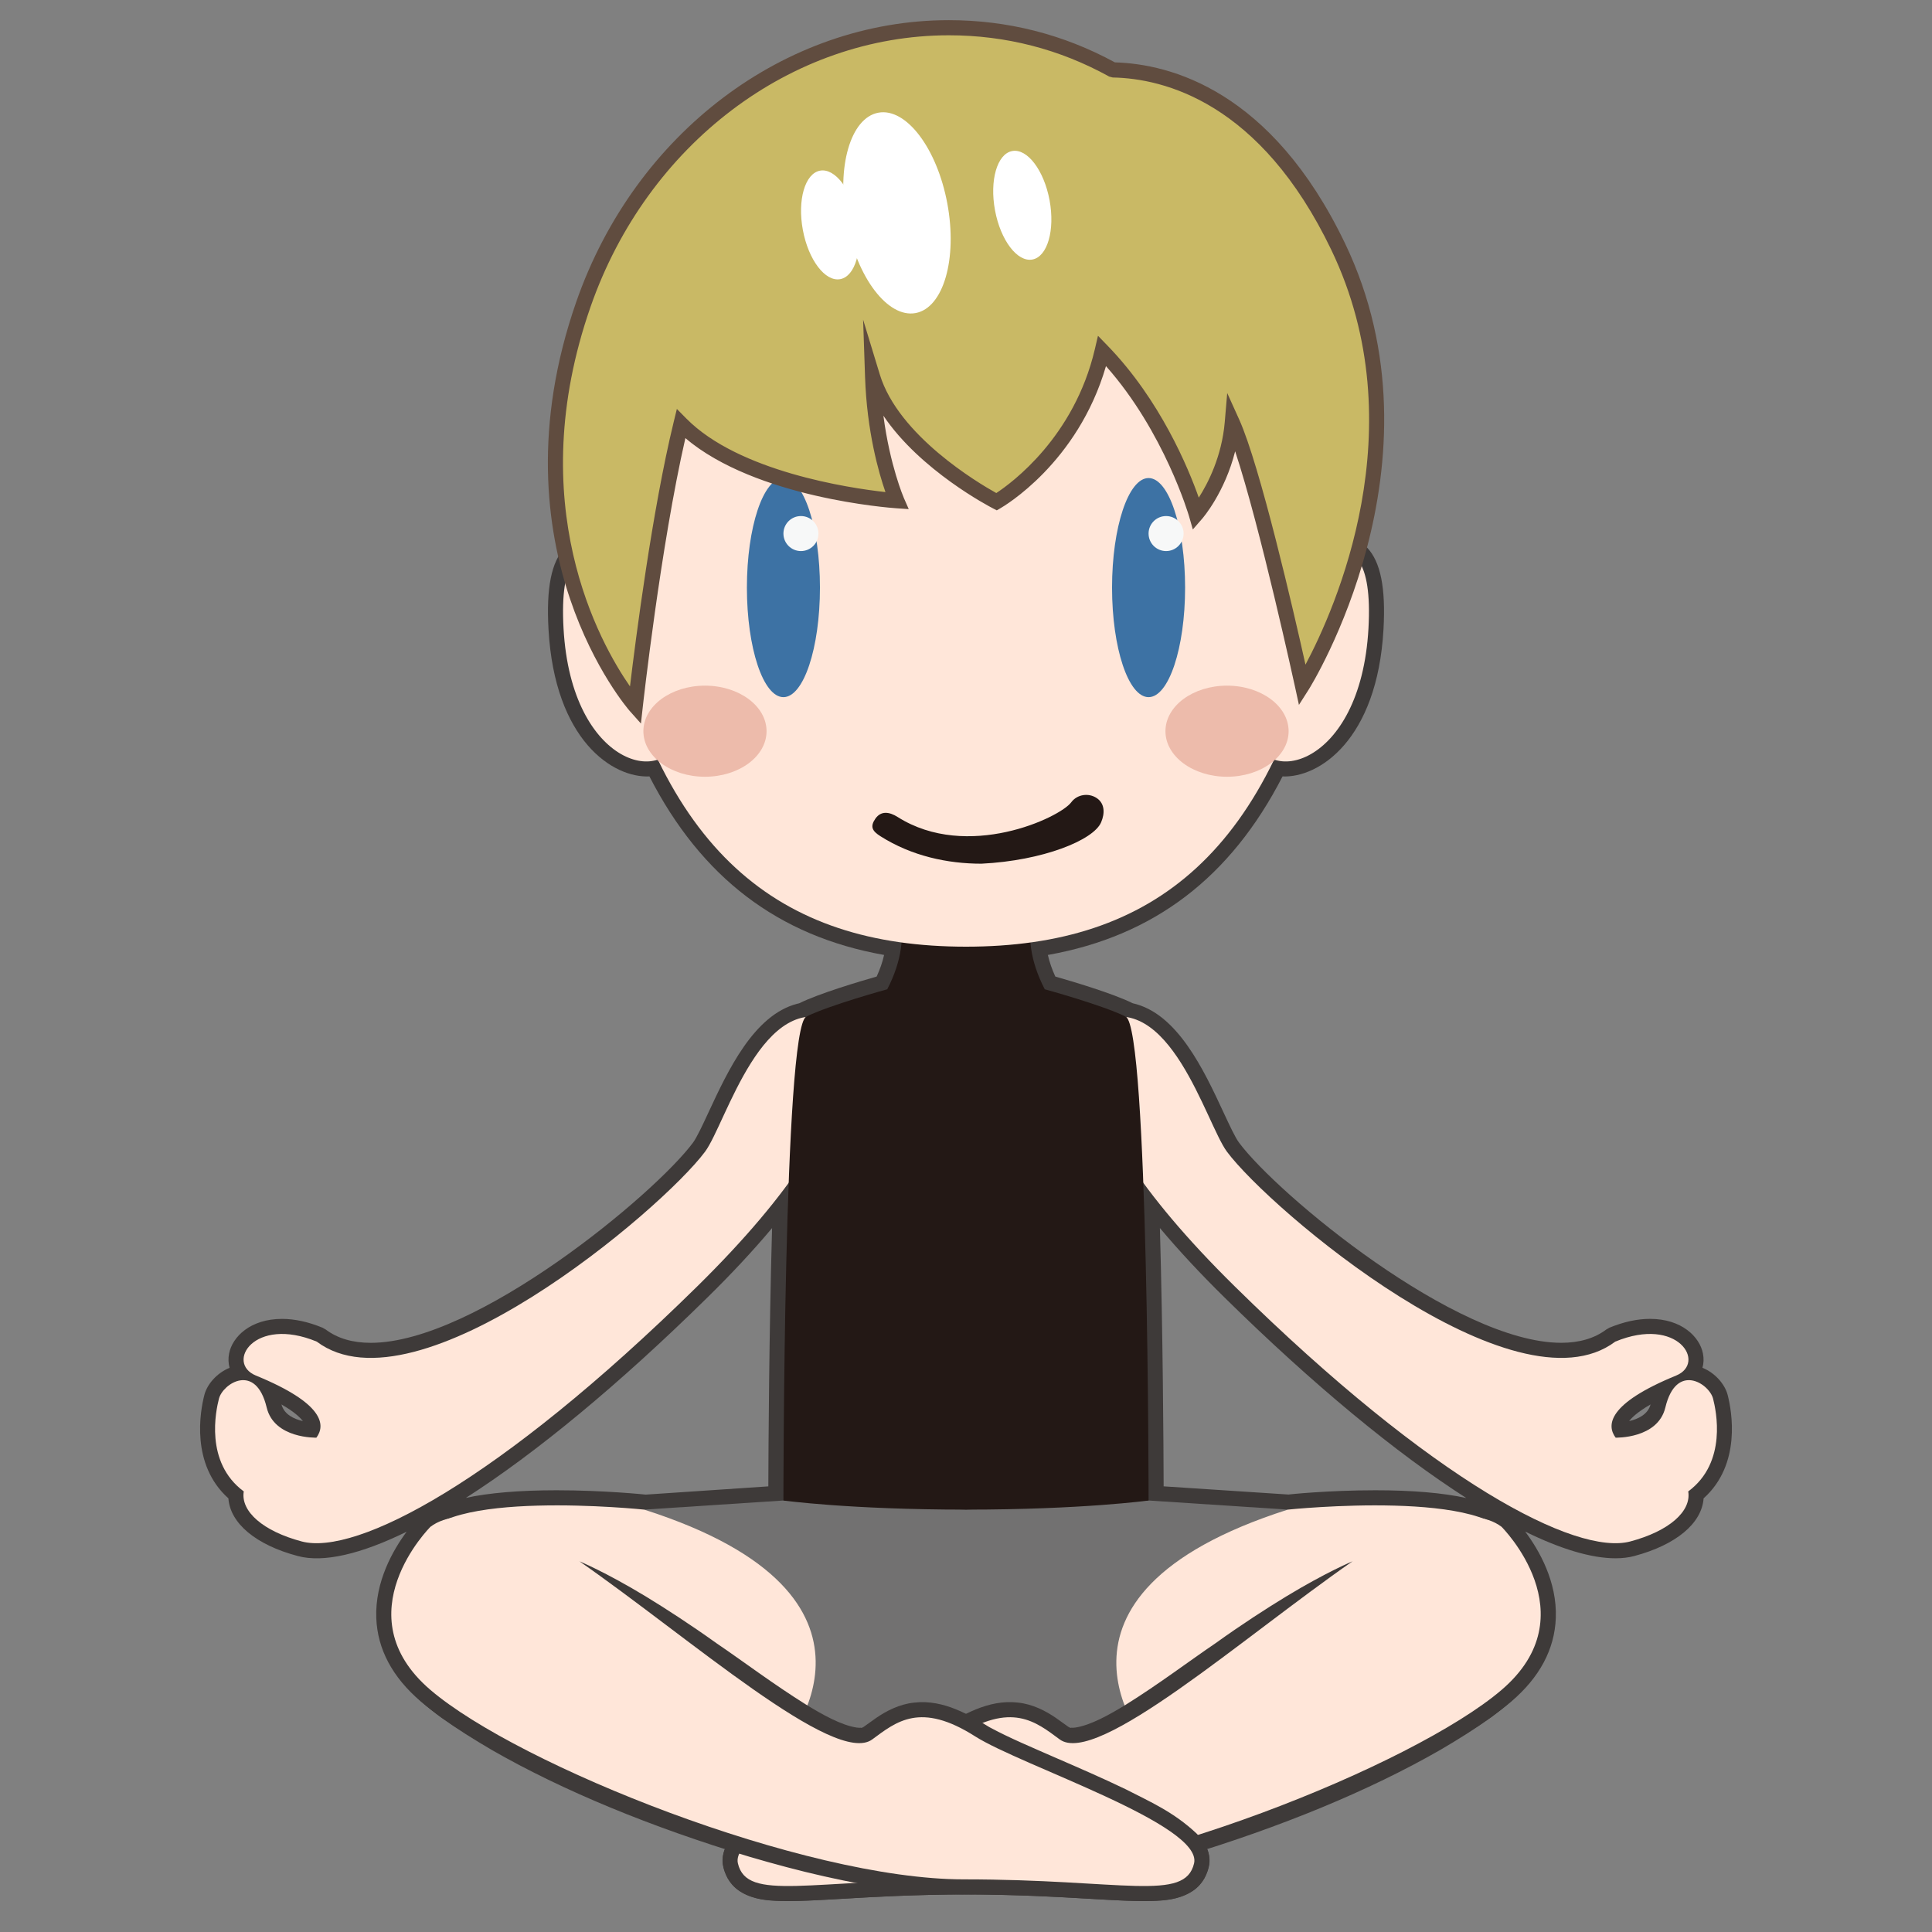 <?xml version="1.0" encoding="utf-8"?>
<!-- Generator: Adobe Illustrator 18.0.0, SVG Export Plug-In . SVG Version: 6.00 Build 0)  -->
<!DOCTYPE svg PUBLIC "-//W3C//DTD SVG 1.1//EN" "http://www.w3.org/Graphics/SVG/1.1/DTD/svg11.dtd">
<svg version="1.1" id="レイヤー_1" xmlns="http://www.w3.org/2000/svg" xmlns:xlink="http://www.w3.org/1999/xlink" x="0px"
	 y="0px" width="64px" height="64px" viewBox="0 0 64 64" style="enable-background:new 0 0 64 64;" xml:space="preserve">
<rect x="0" y="0" width="64" height="64" fill="#808080" stroke="none"/>
<g>
	<path style="fill:#3E3A39;" d="M57.231,46.21c-0.091-0.356-0.417-0.732-0.835-0.9
		c0.042-0.149,0.049-0.309,0.016-0.474c-0.108-0.553-0.704-1.147-1.754-1.147
		c-0.422,0-0.873,0.099-1.342,0.292l-0.108,0.062
		c-0.389,0.292-0.89,0.439-1.49,0.439c-3.49,0-9.407-4.925-10.673-6.63
		c-0.129-0.172-0.315-0.575-0.514-1.002c-0.648-1.394-1.528-3.288-3.009-3.616
		l-0.007-0.003c-0.643-0.321-2.019-0.728-2.556-0.881
		c-0.111-0.241-0.193-0.479-0.247-0.716c3.503-0.622,6.053-2.562,7.774-5.914
		c1.19,0.053,3.137-1.193,3.344-4.873c0.077-1.374-0.096-2.234-0.543-2.707
		c-0.145-0.153-0.317-0.262-0.51-0.322c0.688-5.019-0.104-8.896-2.358-11.528
		C40.244,3.75,36.738,2.462,32,2.462c-4.738,0-8.244,1.288-10.419,3.828
		c-2.254,2.633-3.047,6.509-2.359,11.528c-0.192,0.06-0.365,0.169-0.51,0.322
		c-0.447,0.473-0.619,1.333-0.542,2.707c0.207,3.68,2.134,4.928,3.343,4.873
		c1.721,3.352,4.271,5.292,7.774,5.914c-0.054,0.238-0.136,0.476-0.247,0.716
		c-0.536,0.153-1.908,0.559-2.562,0.884c-0.004,0.001-0.009,0.003-0.014,0.004
		l-0.059,0.014c-1.437,0.373-2.299,2.228-2.936,3.599
		c-0.198,0.427-0.386,0.83-0.514,1.003c-1.266,1.704-7.184,6.629-10.673,6.629
		c-0.6,0-1.101-0.147-1.489-0.439l-0.109-0.062
		c-0.468-0.193-0.919-0.292-1.341-0.292c-1.05,0-1.646,0.595-1.754,1.147
		c-0.032,0.165-0.025,0.325,0.016,0.474c-0.417,0.168-0.745,0.543-0.835,0.899
		C6.631,46.744,6.308,48.507,7.566,49.635c0.059,0.826,0.906,1.541,2.301,1.911
		c0.853,0.228,2.099-0.067,3.603-0.806c-0.442,0.596-1.052,1.646-1.005,2.861
		c0.039,1.03,0.534,1.959,1.47,2.759c1.808,1.546,5.889,3.501,10.093,4.854
		c-0.094,0.21-0.118,0.419-0.069,0.626c0.267,1.136,1.494,1.136,2.153,1.136
		c0.48,0,1.071-0.034,1.79-0.076c1.077-0.063,2.418-0.142,4.099-0.144
		c1.683,0.003,3.023,0.081,4.101,0.144c0.718,0.042,1.31,0.076,1.789,0.076
		c0.659,0,1.886,0,2.152-1.135c0.049-0.207,0.026-0.417-0.068-0.627
		c4.203-1.354,8.283-3.308,10.094-4.854c0.936-0.8,1.43-1.729,1.469-2.759
		c0.047-1.21-0.558-2.256-1.014-2.865c1.178,0.579,2.19,0.884,2.992,0.884
		c0.225,0,0.433-0.024,0.619-0.074C55.528,51.175,56.375,50.46,56.434,49.635
		C57.692,48.507,57.368,46.744,57.231,46.21z M45.559,49.367
		c-1.558,0-2.895,0.138-2.866,0.142l-4.146-0.272
		c-0.004-1.296-0.024-5.066-0.124-8.557c0.623,0.742,1.338,1.511,2.138,2.298
		c2.938,2.891,5.688,5.159,8.012,6.646C47.797,49.453,46.788,49.367,45.559,49.367
		z M53.968,47.075c0.092-0.121,0.289-0.31,0.709-0.551
		C54.587,46.862,54.253,47.011,53.968,47.075z M9.324,46.524
		c0.42,0.241,0.617,0.43,0.709,0.551C9.749,47.011,9.415,46.863,9.324,46.524z
		 M25.576,40.681c-0.1,3.491-0.12,7.261-0.124,8.557l-4.061,0.273
		c-0.056-0.006-1.394-0.144-2.951-0.144c-1.237,0-2.25,0.087-3.006,0.252
		c2.321-1.486,5.069-3.754,8.004-6.642C24.24,42.19,24.955,41.422,25.576,40.681
		z"/>
	<g>
		<path style="fill:#727171;" d="M38.048,49.706l-6.048,0.302l-6.048-0.302l-4.612,0.302
			c0,0,4.385,2.57,4.612,7.863c0,0,3.478,2.041,6.048,2.041
			c2.571,0,6.048-2.041,6.048-2.041c0.227-5.292,4.612-7.863,4.612-7.863
			L38.048,49.706z"/>
		<g>
			<path style="fill:#FFE6D9;" d="M42.66,50.008c0,0,6.955-0.723,7.409,1.113
				c0.454,1.836-12.021,6.75-12.021,6.75S33.663,52.881,42.66,50.008z"/>
			<path style="fill:#3E3A39;" d="M49.741,50.577c0,0,0.194,0.123,0.488,0.434
				c0.289,0.311,0.716,0.8,1.003,1.601c0.112,0.402,0.235,0.886,0.15,1.422
				c-0.079,0.522-0.266,1.111-0.653,1.583c-0.348,0.499-0.862,0.922-1.334,1.273
				c-0.531,0.38-1.093,0.733-1.678,1.075c-2.363,1.358-5.289,2.559-8.524,3.536
				c-1.621,0.478-3.324,0.898-5.109,1.118c-0.884,0.114-1.831,0.141-2.702,0.141
				c-0.88,0.012-1.757,0.042-2.644,0.091c-0.887,0.044-1.766,0.12-2.696,0.123
				c-0.468-0.032-0.965,0.029-1.569-0.352c-0.151-0.103-0.27-0.24-0.364-0.401
				c-0.083-0.173-0.137-0.267-0.167-0.515c-0.008-0.019-0.006-0.186,0.028-0.324
				c0.033-0.13,0.071-0.185,0.112-0.278c0.086-0.144,0.18-0.261,0.275-0.361
				c0.767-0.725,1.563-1.066,2.35-1.47c0.788-0.38,1.572-0.718,2.338-1.051
				c0.759-0.334,1.528-0.652,2.186-1.011c0.609-0.372,1.505-0.927,2.484-0.811
				c0.493,0.049,0.929,0.279,1.261,0.507l0.416,0.297
				c0.125,0.072,0.062,0.014,0.083,0.028c0.039,0.003,0.087,0.005,0.149-0.005
				c0.513-0.077,1.146-0.436,1.68-0.763c1.097-0.685,2.069-1.424,2.962-2.03
				c0.878-0.63,1.677-1.145,2.347-1.553c1.344-0.814,2.191-1.16,2.191-1.16
				s-0.623,0.662-1.77,1.721c-0.579,0.524-1.285,1.157-2.147,1.825
				c-0.854,0.68-1.843,1.416-3.033,2.115c-0.614,0.332-1.208,0.722-2.13,0.855
				c-0.118,0.013-0.25,0.012-0.392-0.008c-0.156-0.018-0.399-0.122-0.428-0.152
				l-0.03-0.017l-0.081-0.053l-0.055-0.041l-0.11-0.081l-0.212-0.15
				c-0.278-0.189-0.537-0.314-0.812-0.341c-0.272-0.038-0.58,0.031-0.894,0.156
				c-0.163,0.063-0.302,0.137-0.463,0.222l-0.527,0.312
				c-0.755,0.409-1.508,0.716-2.276,1.055c-0.766,0.332-1.541,0.667-2.301,1.034
				c-0.739,0.366-1.555,0.769-2.062,1.262c-0.056,0.06-0.097,0.115-0.126,0.159
				c0.001,0.009-0.022,0.049-0.012,0.026c0.013-0.03-0.016-0.09-0.003,0.001
				c-0.011-0.032,0.028,0.086,0.04,0.105c0.02,0.031,0.041,0.061,0.078,0.083
				c0.143,0.118,0.594,0.163,0.995,0.165c0.844-0.002,1.743-0.077,2.634-0.121
				c0.892-0.049,1.796-0.08,2.689-0.092c0.903,0.003,1.726-0.041,2.58-0.156
				c1.695-0.229,3.351-0.657,4.925-1.142c3.149-0.985,6-2.209,8.317-3.43
				c0.576-0.318,1.105-0.636,1.575-0.95c0.507-0.369,0.909-0.67,1.213-1.044
				c0.634-0.72,0.77-1.571,0.654-2.28c-0.116-0.71-0.374-1.271-0.567-1.633
				C49.869,50.766,49.741,50.577,49.741,50.577z"/>
			<path style="fill:#FFE6D9;" d="M49.741,50.577c0,0,2.918,2.909,0,5.404
				c-2.918,2.495-12.368,6.275-17.661,6.275c-5.292,0-7.333,0.756-7.636-0.529
				c-0.302-1.285,5.717-3.23,7.253-4.208c1.814-1.156,2.609-0.488,3.407,0.101
				c1.23,0.907,6.068-3.377,9.697-5.897C46.651,50.437,48.738,49.82,49.741,50.577z
				"/>
		</g>
		<g>
			<path style="fill:#FFE6D9;" d="M21.34,50.008c0,0-6.955-0.723-7.409,1.113
				c-0.454,1.836,12.021,6.75,12.021,6.75S30.337,52.881,21.34,50.008z"/>
			<path style="fill:#3E3A39;" d="M14.259,50.577c0,0-0.128,0.189-0.33,0.55
				c-0.194,0.362-0.451,0.923-0.567,1.633c-0.116,0.709,0.02,1.56,0.654,2.28
				c0.304,0.373,0.707,0.675,1.213,1.044c0.47,0.314,0.999,0.632,1.575,0.95
				c2.316,1.222,5.168,2.446,8.317,3.43c1.575,0.485,3.231,0.912,4.925,1.142
				c0.855,0.115,1.677,0.16,2.58,0.156c0.894,0.012,1.797,0.043,2.689,0.092
				c0.891,0.045,1.79,0.119,2.634,0.121c0.401-0.001,0.852-0.047,0.995-0.165
				c0.037-0.021,0.058-0.051,0.077-0.083c0.013-0.019,0.052-0.137,0.04-0.105
				c0.014-0.092-0.015-0.032-0.002-0.001c0.01,0.023-0.013-0.017-0.012-0.026
				c-0.028-0.045-0.07-0.1-0.126-0.159c-0.508-0.492-1.324-0.896-2.062-1.262
				c-0.76-0.367-1.535-0.701-2.301-1.034c-0.768-0.339-1.521-0.646-2.276-1.055
				l-0.527-0.312c-0.16-0.085-0.3-0.159-0.463-0.222
				c-0.314-0.124-0.622-0.193-0.894-0.156c-0.274,0.027-0.533,0.152-0.812,0.341
				l-0.212,0.15l-0.11,0.081l-0.055,0.041l-0.081,0.053l-0.03,0.017
				c-0.029,0.03-0.272,0.134-0.428,0.152c-0.142,0.019-0.274,0.021-0.392,0.008
				c-0.922-0.133-1.515-0.523-2.13-0.855c-1.19-0.7-2.179-1.435-3.033-2.115
				c-0.862-0.667-1.568-1.301-2.147-1.825c-1.148-1.059-1.77-1.721-1.77-1.721
				s0.846,0.346,2.191,1.16c0.67,0.409,1.468,0.924,2.347,1.553
				c0.893,0.606,1.866,1.345,2.962,2.03c0.534,0.326,1.167,0.686,1.68,0.763
				c0.062,0.01,0.11,0.008,0.149,0.005c0.021-0.014-0.042,0.044,0.083-0.028
				l0.416-0.297c0.332-0.228,0.768-0.458,1.261-0.507
				c0.978-0.116,1.874,0.438,2.484,0.811c0.658,0.358,1.427,0.677,2.186,1.011
				c0.766,0.333,1.55,0.671,2.338,1.051c0.786,0.404,1.582,0.745,2.35,1.47
				c0.095,0.1,0.19,0.217,0.275,0.361c0.041,0.093,0.079,0.148,0.112,0.278
				c0.034,0.138,0.036,0.305,0.028,0.324c-0.031,0.248-0.085,0.341-0.167,0.515
				c-0.094,0.161-0.213,0.298-0.364,0.401c-0.604,0.38-1.101,0.32-1.569,0.352
				c-0.931-0.003-1.809-0.079-2.696-0.123c-0.887-0.049-1.764-0.079-2.644-0.091
				c-0.871-0-1.817-0.027-2.702-0.141c-1.785-0.221-3.488-0.641-5.109-1.118
				c-3.235-0.977-6.161-2.178-8.524-3.536c-0.586-0.343-1.147-0.696-1.678-1.075
				c-0.472-0.35-0.986-0.774-1.334-1.273c-0.387-0.472-0.574-1.061-0.653-1.583
				c-0.085-0.536,0.038-1.02,0.15-1.422c0.287-0.801,0.714-1.29,1.003-1.601
				C14.065,50.7,14.259,50.577,14.259,50.577z"/>
			<path style="fill:#FFE6D9;" d="M14.259,50.577c0,0-2.918,2.909,0,5.404
				c2.918,2.495,12.368,6.275,17.66,6.275c5.292,0,7.333,0.756,7.636-0.529
				c0.302-1.285-5.717-3.23-7.253-4.208c-1.814-1.156-2.609-0.488-3.407,0.101
				c-1.23,0.907-6.068-3.377-9.697-5.897
				C17.348,50.437,15.261,49.82,14.259,50.577z"/>
		</g>
	</g>
	<g>
		<path style="fill:#FFE6D9;" d="M56.748,46.333c-0.128-0.5-1.22-1.213-1.581,0.292
			c-0.25,1.042-1.647,0.999-1.647,0.999c-0.302-0.406-0.277-1.123,2.004-2.057
			c1.014-0.416,0.064-1.985-2.016-1.124C50.182,46.939,42.071,40.071,40.644,38.151
			c-0.696-0.937-1.905-5.46-4.341-4.284c0,0-1.979,2.274,4.608,8.754
			c6.585,6.479,11.296,8.919,13.093,8.442c1.28-0.34,2.03-0.995,1.921-1.658
			C57.229,48.44,56.846,46.72,56.748,46.333z"/>
		<path style="fill:#FFE6D9;" d="M7.253,46.333c0.128-0.5,1.22-1.213,1.581,0.292
			c0.25,1.042,1.647,0.999,1.647,0.999c0.302-0.406,0.277-1.123-2.004-2.057
			c-1.014-0.416-0.064-1.985,2.016-1.124C13.818,46.939,21.929,40.071,23.356,38.151
			c0.696-0.937,1.905-5.46,4.341-4.284c0,0,1.979,2.274-4.608,8.754
			c-6.586,6.479-11.296,8.919-13.093,8.442c-1.28-0.34-2.03-0.995-1.921-1.658
			C6.771,48.44,7.154,46.72,7.253,46.333z"/>
		<path style="fill:#231815;" d="M37.292,33.678c-0.756-0.378-2.683-0.907-2.683-0.907
			c-1.02-1.966-0.115-3.175-0.115-3.175h-2.494h-2.494
			c0,0,0.904,1.21-0.115,3.175c0,0-1.927,0.529-2.683,0.907
			c-0.756,0.378-0.756,16.028-0.756,16.028s2.192,0.302,6.048,0.302
			s6.048-0.302,6.048-0.302S38.048,34.056,37.292,33.678z"/>
	</g>
	<g>
		<path style="fill:#FFE6D9;" d="M42.7,19.267c0,0,2.893-3.099,2.632,1.553
			c-0.261,4.652-3.535,5.278-3.799,3.458"/>
		<path style="fill:#FFE6D9;" d="M21.3,19.267c0,0-2.893-3.099-2.632,1.553
			c0.261,4.652,3.535,5.278,3.799,3.458"/>
		<path style="fill:#FFE6D9;" d="M32,2.962c-12.096,0-13.662,8.473-11.924,16.874
			c1.739,8.401,5.724,11.524,11.924,11.524s10.185-3.123,11.924-11.524
			C45.662,11.435,44.096,2.962,32,2.962z"/>
		<g>
			<g>
				<ellipse style="fill:#3D72A4;" cx="38.048" cy="19.465" rx="1.21" ry="3.629"/>
				<circle style="fill:#F7F8F8;" cx="38.628" cy="17.675" r="0.58"/>
			</g>
			<g>
				<ellipse style="fill:#3D72A4;" cx="25.952" cy="19.465" rx="1.21" ry="3.629"/>
				<circle style="fill:#F7F8F8;" cx="26.532" cy="17.675" r="0.58"/>
			</g>
		</g>
		<path style="fill:#231815;" d="M32.511,28.611c2.035-0.1,3.713-0.779,3.965-1.371
			c0.126-0.295,0.126-0.62-0.146-0.803c-0.273-0.182-0.65-0.122-0.843,0.139
			c-0.377,0.511-3.444,1.948-5.75,0.489c-0.276-0.175-0.552-0.213-0.738,0.053
			c-0.184,0.265-0.109,0.409,0.17,0.585
			C30.201,28.357,31.389,28.611,32.511,28.611z"/>
		<ellipse style="fill:#EDBBAB;" cx="40.647" cy="24.222" rx="2.04" ry="1.509"/>
		<ellipse style="fill:#EDBBAB;" cx="23.353" cy="24.222" rx="2.04" ry="1.509"/>
	</g>
	<g>
		<g>
			<path style="fill:#C9B965;" d="M19.328,10.077C22.105,2.114,30.488-1.2,36.867,2.316
				c2.326,0.045,5.295,1.337,7.462,5.85c3.472,7.234-1.184,14.54-1.184,14.54
				s-1.492-6.875-2.321-8.708c-0.157,1.838-1.195,3.032-1.195,3.032
				s-0.892-3.113-3.116-5.405c-0.812,3.467-3.499,4.997-3.499,4.997
				s-3.373-1.734-4.107-4.144c0.083,2.464,0.803,4.11,0.803,4.11
				s-4.967-0.338-7.15-2.548c-0.885,3.633-1.514,9.342-1.514,9.342
				S16.476,18.255,19.328,10.077z"/>
			<path style="fill:#604C3F;" d="M21.232,23.968l-0.374-0.419
				c-0.047-0.053-4.634-5.333-1.767-13.555c1.945-5.578,6.905-9.326,12.341-9.326
				c1.946,0,3.795,0.47,5.5,1.398c1.827,0.053,5.185,0.917,7.621,5.99
				c3.492,7.276-1.151,14.708-1.198,14.782l-0.326,0.512l-0.129-0.593
				c-0.014-0.061-1.158-5.318-1.984-7.807c-0.342,1.358-1.062,2.2-1.1,2.242
				l-0.302,0.347l-0.127-0.442c-0.009-0.029-0.818-2.792-2.75-4.969
				c-0.936,3.217-3.392,4.648-3.5,4.71L33.02,16.906l-0.12-0.062
				c-0.117-0.06-2.415-1.257-3.636-3.073c0.217,1.655,0.669,2.704,0.674,2.717
				l0.165,0.377l-0.411-0.028c-0.197-0.014-4.648-0.338-6.988-2.323
				c-0.82,3.582-1.404,8.841-1.41,8.896L21.232,23.968z M31.433,1.169
				c-5.224,0-9.994,3.613-11.869,8.991c-2.281,6.54,0.303,11.137,1.305,12.578
				c0.19-1.581,0.739-5.851,1.447-8.756l0.106-0.435l0.314,0.318
				c1.74,1.761,5.392,2.302,6.596,2.436c-0.221-0.634-0.615-2.002-0.676-3.814
				l-0.064-1.897l0.553,1.816c0.617,2.025,3.254,3.591,3.859,3.927
				c0.511-0.336,2.582-1.854,3.264-4.765l0.104-0.445l0.318,0.328
				c1.746,1.8,2.678,4.061,3.021,5.034c0.304-0.475,0.764-1.365,0.861-2.508
				l0.081-0.957l0.396,0.875c0.69,1.526,1.805,6.365,2.197,8.122
				c0.971-1.823,3.685-7.847,0.854-13.742c-2.348-4.891-5.545-5.676-7.241-5.708
				l-0.116-0.031C35.101,1.628,33.313,1.169,31.433,1.169z"/>
		</g>
		
			<ellipse transform="matrix(-0.983 0.183 -0.183 -0.983 60.21 8.554)" style="fill:#FFFFFF;" cx="29.71" cy="7.059" rx="1.697" ry="3.376"/>
		
			<ellipse transform="matrix(-0.983 0.183 -0.183 -0.983 55.891 9.748)" style="fill:#FFFFFF;" cx="27.495" cy="7.456" rx="0.919" ry="1.828"/>
		
			<ellipse transform="matrix(-0.983 0.183 -0.183 -0.983 68.395 7.297)" style="fill:#FFFFFF;" cx="33.86" cy="6.809" rx="0.919" ry="1.828"/>
	</g>
</g>
<g>
</g>
<g>
</g>
<g>
</g>
<g>
</g>
<g>
</g>
<g>
</g>
</svg>
